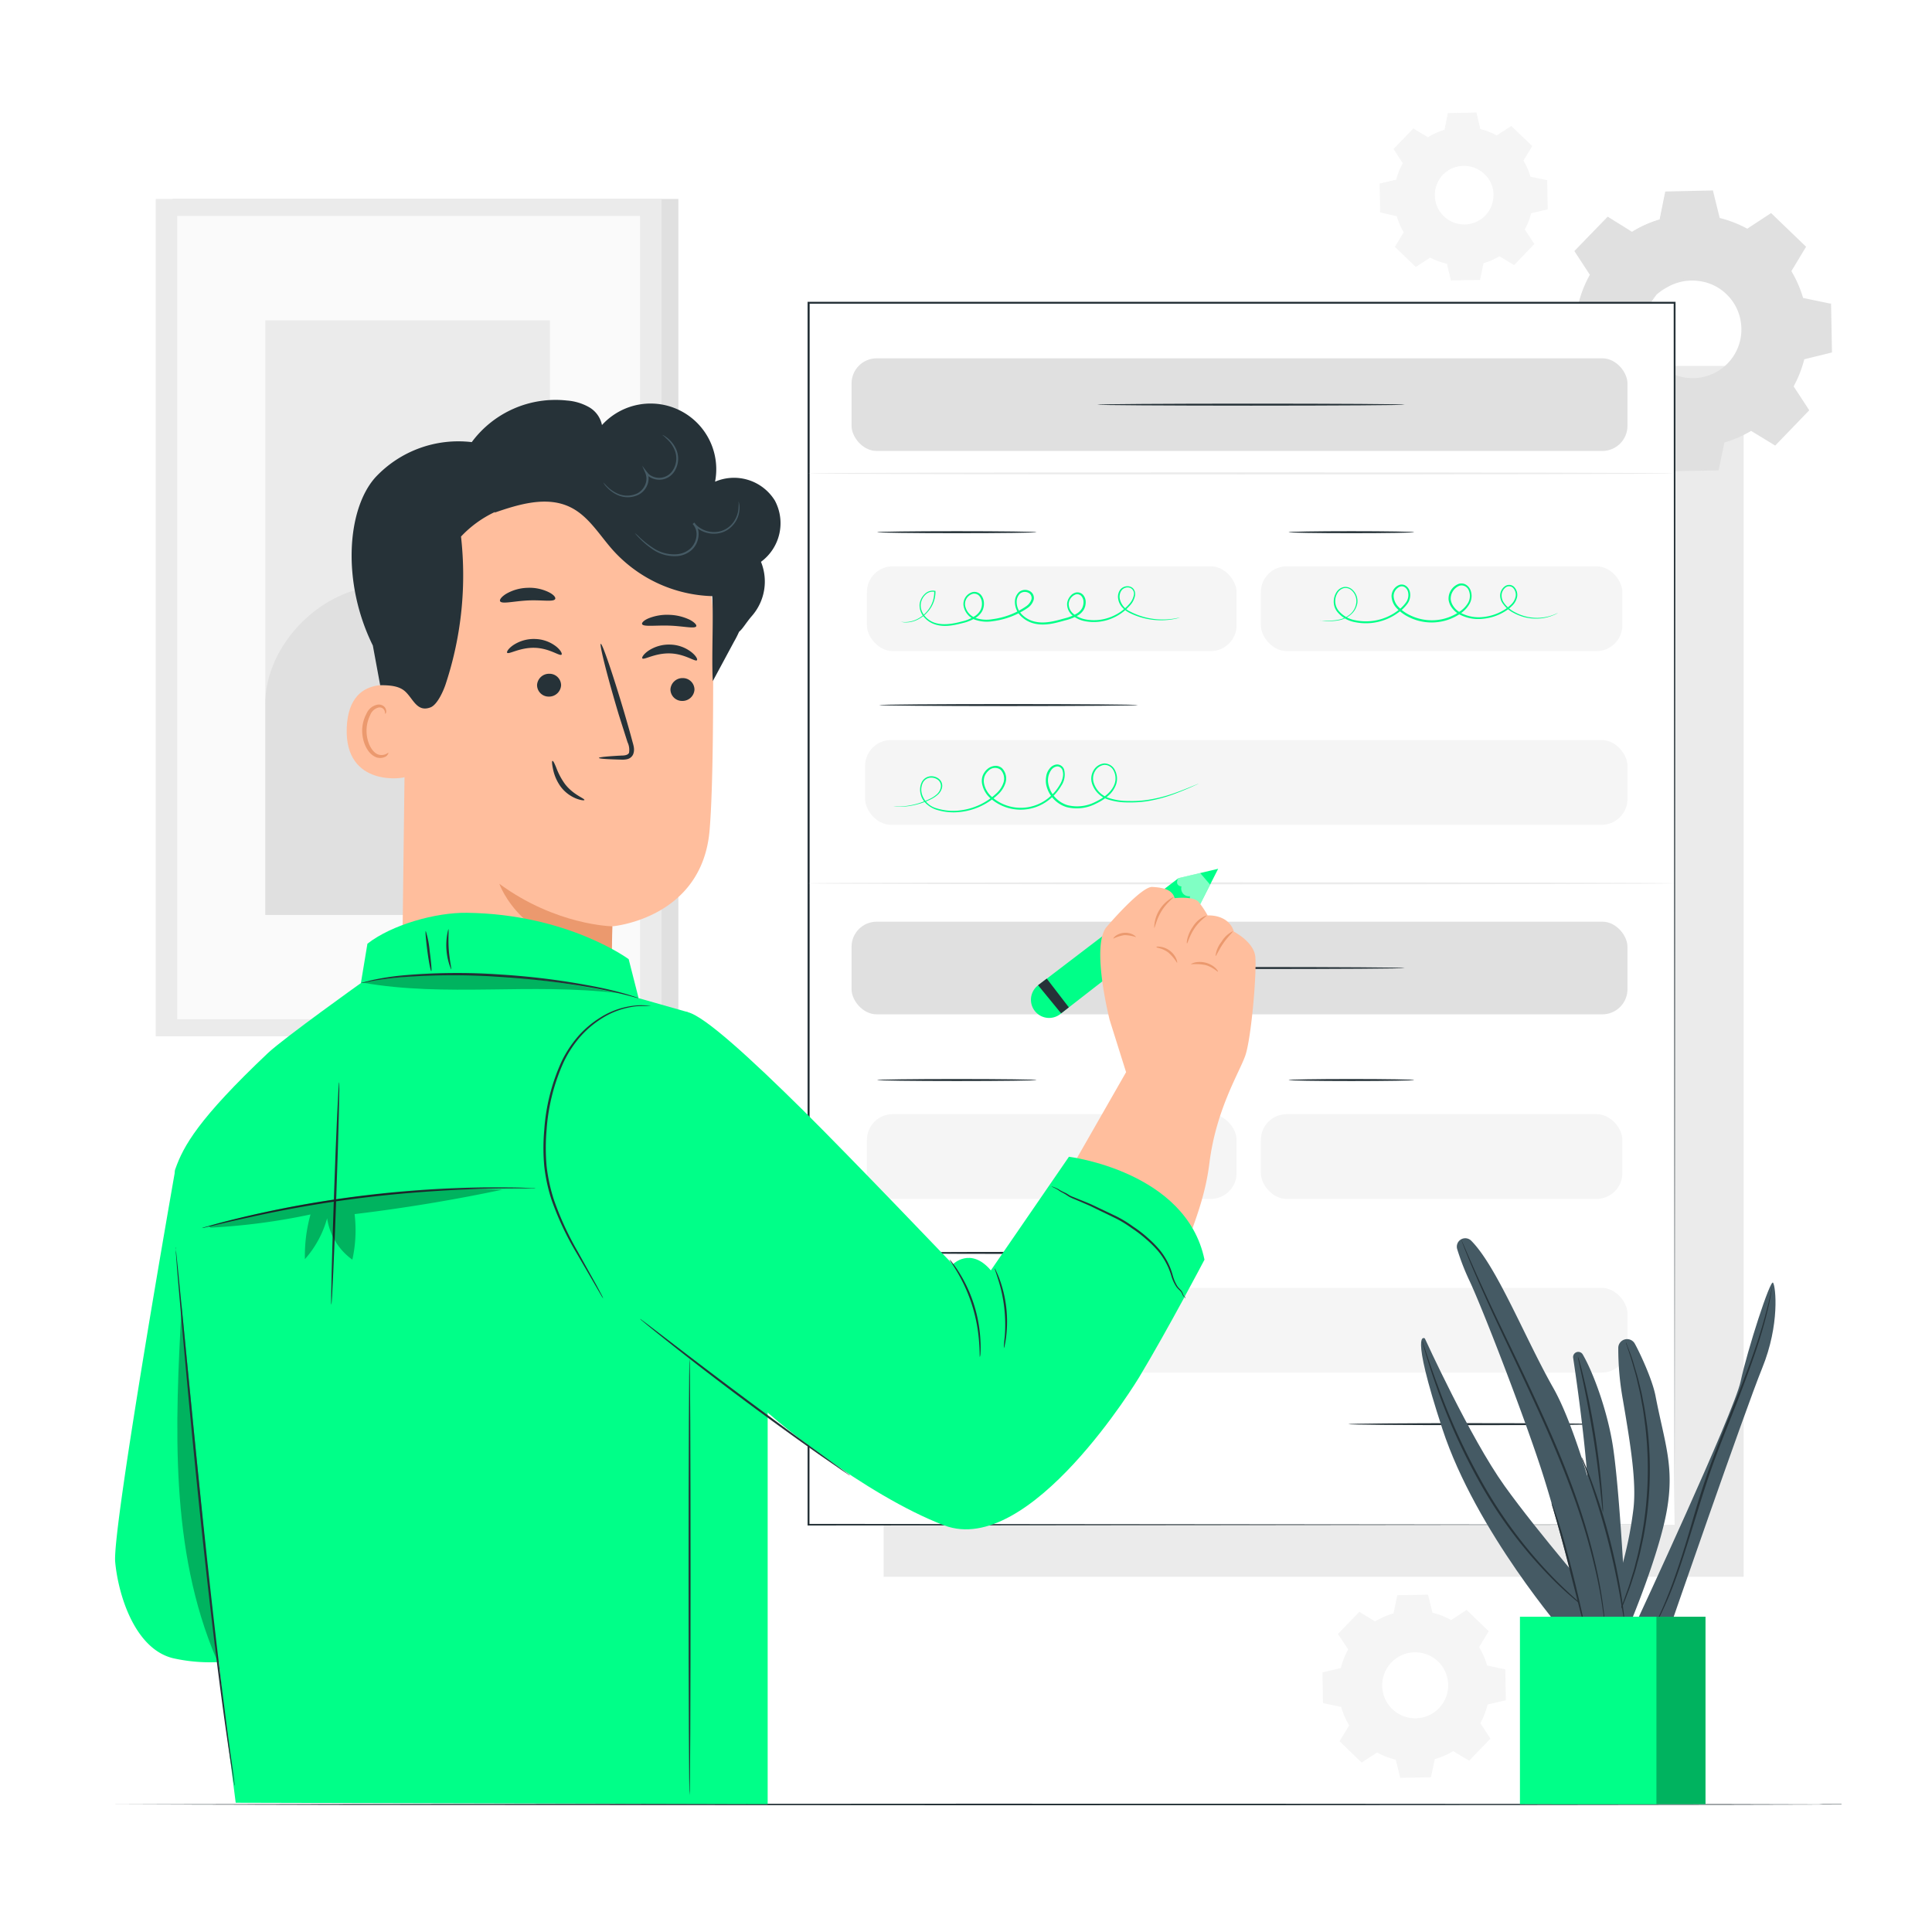 <svg class="animated" id="freepik_stories-fill-out" xmlns="http://www.w3.org/2000/svg" viewBox="0 0 500 500" version="1.1" xmlns:xlink="http://www.w3.org/1999/xlink" xmlns:svgjs="http://svgjs.com/svgjs"><style>svg#freepik_stories-fill-out:not(.animated) .animable {opacity: 0;}svg#freepik_stories-fill-out.animated #freepik--background-complete--inject-96 {animation: 1s 1 forwards cubic-bezier(.36,-0.01,.5,1.38) fadeIn;animation-delay: 0s;}svg#freepik_stories-fill-out.animated #freepik--Table--inject-96 {animation: 1s 1 forwards cubic-bezier(.36,-0.01,.5,1.38) slideLeft;animation-delay: 0s;}svg#freepik_stories-fill-out.animated #freepik--Form--inject-96 {animation: 1s 1 forwards cubic-bezier(.36,-0.01,.5,1.38) fadeIn;animation-delay: 0s;}svg#freepik_stories-fill-out.animated #freepik--Plant--inject-96 {animation: 1s 1 forwards cubic-bezier(.36,-0.01,.5,1.38) zoomIn;animation-delay: 0s;}svg#freepik_stories-fill-out.animated #freepik--Character--inject-96 {animation: 3.4s 1 forwards cubic-bezier(.36,-0.01,.5,1.38) zoomOut,6s Infinite  linear shake;animation-delay: 0s,3.4s;}            @keyframes fadeIn {                0% {                    opacity: 0;                }                100% {                    opacity: 1;                }            }                    @keyframes slideLeft {                0% {                    opacity: 0;                    transform: translateX(-30px);                }                100% {                    opacity: 1;                    transform: translateX(0);                }            }                    @keyframes zoomIn {                0% {                    opacity: 0;                    transform: scale(0.5);                }                100% {                    opacity: 1;                    transform: scale(1);                }            }                    @keyframes zoomOut {                0% {                    opacity: 0;                    transform: scale(1.5);                }                100% {                    opacity: 1;                    transform: scale(1);                }            }                    @keyframes shake {                10%, 90% {                    transform: translate3d(-1px, 0, 0);                  }                  20%, 80% {                    transform: translate3d(2px, 0, 0);                  }                  30%, 50%, 70% {                    transform: translate3d(-4px, 0, 0);                  }                  40%, 60% {                    transform: translate3d(4px, 0, 0);                  }            }        </style><g id="freepik--background-complete--inject-96" class="animable" style="transform-origin: 257.205px 244.61px;"><rect x="228.68" y="94.7" width="222.58" height="313.37" style="fill: rgb(235, 235, 235); transform-origin: 339.97px 251.385px;" id="elvbwbutbkyik" class="animable"></rect><path d="M422.36,60a29.63,29.63,0,0,1,7.23-3.14l1.49-7.16,12.1-.22,1.74,7.11a29.58,29.58,0,0,1,7.35,2.89l6.11-4,8.71,8.4-3.79,6.25a29.69,29.69,0,0,1,3.14,7.24l7.16,1.49.21,12.1-7.1,1.74a29.75,29.75,0,0,1-2.89,7.34l4,6.12-8.41,8.7-6.25-3.79a29.66,29.66,0,0,1-7.23,3.15l-1.49,7.16-12.1.21-1.74-7.1a29.75,29.75,0,0,1-7.34-2.89l-6.12,4-8.7-8.41,3.79-6.25a29.18,29.18,0,0,1-3.15-7.24l-7.16-1.49-.21-12.1,7.1-1.74a30.06,30.06,0,0,1,2.89-7.34l-4-6.11,8.41-8.71L422.36,60Zm6.45,16.12a13,13,0,1,0,18.35-.32A13,13,0,0,0,428.81,76.14Z" style="fill: rgb(224, 224, 224); transform-origin: 437.76px 85.535px;" id="el17vujpfqmcx" class="animable"></path><path d="M428.81,76.14A9.73,9.73,0,0,1,431.23,74a12.86,12.86,0,0,1,8.46-2,13.06,13.06,0,0,1,5.76,2,13.35,13.35,0,0,1,4.66,5.25A13.27,13.27,0,0,1,451.36,87a13.24,13.24,0,0,1-11,11.35,12.5,12.5,0,0,1-4,.06,12.29,12.29,0,0,1-3.68-1,13.22,13.22,0,0,1-5.4-4.47,13.1,13.1,0,0,1-.55-14.21,9.89,9.89,0,0,1,2-2.49c.07.06-.78.85-1.78,2.63a12.93,12.93,0,0,0-1.44,8.31,12.69,12.69,0,0,0,2.23,5.41,12.83,12.83,0,0,0,5.18,4.2,12.76,12.76,0,0,0,7.28.89,12.6,12.6,0,0,0,10.36-10.73,12.85,12.85,0,0,0-1.15-7.24,12.7,12.7,0,0,0-4.38-5,12.5,12.5,0,0,0-5.48-2,12.91,12.91,0,0,0-8.25,1.73C429.63,75.33,428.87,76.21,428.81,76.14Z" style="fill: rgb(224, 224, 224); transform-origin: 438.195px 85.231px;" id="eliw754lw03s" class="animable"></path><path d="M422.36,60a2.44,2.44,0,0,1-.4-.21l-1.2-.69L416,56.33l.15,0-8.35,8.76,0-.24,4,6.1L412,71l-.06.12a29.29,29.29,0,0,0-2.84,7.29l0,.14-.14,0-7.1,1.76.2-.26q.12,5.72.24,12.1L402,92l7.16,1.47.19,0,.05.18a29.06,29.06,0,0,0,3.12,7.15l.1.17-.1.17-3.78,6.25-.05-.41,8.71,8.4-.43,0,6.11-4,.18-.12.19.11a29.78,29.78,0,0,0,7.25,2.85l.21,0,.06.21c.54,2.22,1.14,4.65,1.74,7.1l-.36-.27,12.1-.22-.36.29,1.49-7.16.05-.22.22-.06a29.28,29.28,0,0,0,7.13-3.1h0l.2-.11.19.11,6.25,3.8-.46,0,8.4-8.7,0,.46-4-6.12-.13-.18.11-.2a29.28,29.28,0,0,0,2.86-7.24l.05-.22.21,0,7.11-1.73-.27.35q-.1-6.2-.2-12.1l.27.33-7.16-1.5-.2,0-.05-.2a29.6,29.6,0,0,0-3.1-7.16l-.1-.17L463,70l3.8-6.25.05.39-8.69-8.43.36,0-6.13,4-.13.09-.14-.08a29.33,29.33,0,0,0-7.27-2.88l-.15,0,0-.14c-.63-2.59-1.19-4.91-1.72-7.11l.22.17-12.1.15.16-.13c-.62,2.86-1.12,5.2-1.54,7.15V57l-.07,0a31.36,31.36,0,0,0-5.54,2.13l-1.3.68a3,3,0,0,1-.43.22,4.69,4.69,0,0,1,.4-.27c.28-.17.7-.43,1.28-.74a29.31,29.31,0,0,1,5.52-2.25l-.08.09c.39-2,.86-4.3,1.44-7.17l0-.13h.13l12.1-.27h.17l0,.17c.54,2.2,1.12,4.52,1.76,7.1l-.18-.18a29.93,29.93,0,0,1,7.42,2.89h-.28l6.1-4,.19-.12.17.15,8.72,8.39.18.17-.13.21c-1.23,2-2.48,4.12-3.78,6.26V70a30.17,30.17,0,0,1,3.19,7.31l-.25-.24,7.16,1.49.27,0v.28q.12,5.89.23,12.09v.29l-.27.06-7.1,1.75.26-.26a30.22,30.22,0,0,1-2.92,7.43v-.38l4,6.12.16.24-.21.21-8.4,8.71-.2.21-.26-.15L453,111.4h.38a29.83,29.83,0,0,1-7.32,3.18l.26-.28-1.49,7.16-.06.29h-.3l-12.1.2h-.29l-.07-.28c-.6-2.46-1.19-4.88-1.73-7.11l.26.27a30.7,30.7,0,0,1-7.43-2.93l.37,0-6.12,4-.23.15-.2-.19c-3-2.93-6-5.78-8.7-8.42l-.19-.19.14-.22,3.8-6.25v.34a30.25,30.25,0,0,1-3.16-7.32L409,94l-7.16-1.5-.23,0v-.23q-.11-6.37-.19-12.1v-.21l.2-.05,7.11-1.72-.17.17A29.77,29.77,0,0,1,411.52,71v.22l-4-6.13-.08-.13.11-.1L416,56.15l.07-.07.08.05,4.6,2.87,1.19.75A4.69,4.69,0,0,1,422.36,60Z" style="fill: rgb(224, 224, 224); transform-origin: 437.765px 85.62px;" id="elktpri2642ps" class="animable"></path><path d="M369.56,35.53a18.11,18.11,0,0,1,4.34-1.88l.89-4.28,7.24-.13,1,4.25a17.59,17.59,0,0,1,4.4,1.73l3.66-2.4,5.21,5-2.27,3.74A17.44,17.44,0,0,1,396,45.92l4.29.9.13,7.24-4.26,1a17.59,17.59,0,0,1-1.73,4.4l2.4,3.66-5,5.21L388,66.1A17.82,17.82,0,0,1,383.68,68l-.89,4.29-7.25.12-1-4.25a17.52,17.52,0,0,1-4.39-1.73l-3.66,2.4-5.21-5L363.5,60a18.21,18.21,0,0,1-1.88-4.33l-4.28-.89-.13-7.25,4.25-1a17.76,17.76,0,0,1,1.73-4.39l-2.4-3.66,5-5.22,3.74,2.27Zm3.87,9.65a7.77,7.77,0,1,0,11-.19A7.76,7.76,0,0,0,373.43,45.18Z" style="fill: rgb(245, 245, 245); transform-origin: 378.815px 50.825px;" id="elh3x1dzsmdta" class="animable"></path><path d="M373.43,45.18a5.81,5.81,0,0,1,1.44-1.27,7.74,7.74,0,0,1,5.07-1.2,7.88,7.88,0,0,1,6.23,4.37,7.16,7.16,0,0,1,.71,2.18,7.36,7.36,0,0,1,0,2.39,7.92,7.92,0,0,1-6.55,6.8,7.74,7.74,0,0,1-2.4,0,7.95,7.95,0,0,1-5.44-3.31,7.79,7.79,0,0,1-1.34-3.4,7.71,7.71,0,0,1,1-5.11,6,6,0,0,1,1.22-1.49s-.47.51-1.07,1.58a7.63,7.63,0,0,0,3.57,10.72,7,7,0,0,0,2.1.58,6.62,6.62,0,0,0,2.26-.05,7.5,7.5,0,0,0,6.2-6.42,6.85,6.85,0,0,0,0-2.26,7.47,7.47,0,0,0-.65-2.07,7.68,7.68,0,0,0-2.63-3A7.51,7.51,0,0,0,379.91,43a7.79,7.79,0,0,0-5,1C373.92,44.7,373.46,45.22,373.43,45.18Z" style="fill: rgb(245, 245, 245); transform-origin: 379.02px 50.603px;" id="eli4md1g9e1f" class="animable"></path><path d="M369.56,35.53l-.24-.12-.71-.42-2.82-1.66.08,0-5,5.24,0-.14,2.41,3.65,0,.07,0,.07a18.16,18.16,0,0,0-1.7,4.37l0,.08-.08,0-4.25,1.06.12-.16c0,2.28.09,4.7.14,7.24l-.14-.17,4.29.89.11,0,0,.11a17.7,17.7,0,0,0,1.87,4.28l.06.1-.06.1-2.26,3.74,0-.24,5.22,5-.26,0,3.66-2.4.11-.07.11.06a17.6,17.6,0,0,0,4.34,1.7l.13,0,0,.13c.33,1.33.69,2.78,1.05,4.25l-.22-.16,7.24-.13-.21.17c.28-1.35.59-2.81.89-4.28l0-.14.13,0a17.92,17.92,0,0,0,4.27-1.86h0l.12-.07.12.07,3.74,2.27-.28,0c1.7-1.76,3.38-3.49,5-5.21l0,.28-2.4-3.66-.07-.12.06-.11a17.51,17.51,0,0,0,1.71-4.34l0-.13.12,0,4.25-1-.16.21q-.06-3.7-.12-7.24l.17.2-4.29-.9-.12,0,0-.12a17.71,17.71,0,0,0-1.85-4.29l-.07-.1.07-.1,2.27-3.73,0,.22c-1.83-1.77-3.56-3.44-5.2-5l.21,0-3.67,2.39-.08.06-.08,0A17.61,17.61,0,0,0,383,33.63l-.09,0,0-.08c-.37-1.55-.71-2.94-1-4.26l.13.1-7.24.09.1-.07c-.37,1.71-.67,3.11-.92,4.28v0h0A19,19,0,0,0,370.6,35l-.78.41a.93.93,0,0,1-.26.13l.25-.16c.16-.1.41-.26.76-.44a17.44,17.44,0,0,1,3.31-1.35l-.05.06c.23-1.17.51-2.58.86-4.3l0-.07h.08l7.24-.16h.1l0,.11c.33,1.31.67,2.7,1,4.25l-.1-.11a17.72,17.72,0,0,1,4.43,1.73h-.16L391,32.68l.12-.08.1.1,5.22,5,.1.1-.07.13-2.27,3.74v-.2a17.73,17.73,0,0,1,1.91,4.38l-.15-.14,4.29.89.16,0v.16c.05,2.36.09,4.77.14,7.25v.16l-.16.05-4.26,1,.16-.16a17.81,17.81,0,0,1-1.74,4.45v-.22L397,63l.09.14-.12.13-5,5.21-.12.13-.15-.09-3.75-2.27h.23a17.85,17.85,0,0,1-4.38,1.9l.16-.16c-.31,1.47-.61,2.93-.9,4.28l0,.18h-.18l-7.24.12h-.18l0-.17c-.36-1.47-.71-2.92-1-4.26l.16.16A18.35,18.35,0,0,1,370,66.6h.22L366.56,69l-.14.09L366.3,69c-1.8-1.75-3.57-3.45-5.2-5l-.12-.11.09-.13,2.27-3.74v.2a18,18,0,0,1-1.89-4.38l.14.13L357.3,55l-.14,0v-.14c0-2.54-.07-5-.11-7.24v-.13l.12,0,4.26-1-.11.11a17.74,17.74,0,0,1,1.76-4.43v.14l-2.38-3.67-.05-.08.06-.06c2.06-2.11,3.76-3.86,5.06-5.18l0,0,.05,0,2.76,1.72.7.45Z" style="fill: rgb(245, 245, 245); transform-origin: 378.8px 50.845px;" id="el4thh5r0loz6" class="animable"></path><rect x="44.65" y="51.49" width="130.91" height="216.7" style="fill: rgb(224, 224, 224); transform-origin: 110.105px 159.84px;" id="elpddaprlzpa8" class="animable"></rect><rect x="40.3" y="51.49" width="130.91" height="216.7" style="fill: rgb(235, 235, 235); transform-origin: 105.755px 159.84px;" id="elqwde4ngnbii" class="animable"></rect><rect x="45.87" y="55.88" width="119.77" height="207.91" style="fill: rgb(250, 250, 250); transform-origin: 105.755px 159.835px;" id="el2d0v3qiuwhh" class="animable"></rect><rect x="68.67" y="82.9" width="73.65" height="153.88" style="fill: rgb(235, 235, 235); transform-origin: 105.495px 159.84px;" id="el4qmhbfsqh2" class="animable"></rect><path d="M68.67,182.32c-.17-14.37,12.76-28.4,27-30.41,6.79-1,14,.39,20.34-2.21,11.32-4.64,14.92-19.68,26.32-24.14l.52,111.22H68.67Z" style="fill: rgb(224, 224, 224); transform-origin: 105.759px 181.17px;" id="el5dxk3e6ubvx" class="animable"></path><path d="M355.87,419.62a19.31,19.31,0,0,1,4.76-2.07l1-4.71,7.95-.14,1.15,4.67a19.73,19.73,0,0,1,4.83,1.9l4-2.63,5.72,5.52-2.49,4.11a19.64,19.64,0,0,1,2.07,4.76l4.71,1,.14,8L385,441.12a19.89,19.89,0,0,1-1.9,4.83l2.63,4-5.52,5.72-4.12-2.49a19.31,19.31,0,0,1-4.76,2.07l-1,4.71-7.95.14-1.15-4.68a19.7,19.7,0,0,1-4.83-1.89l-4,2.63-5.72-5.53,2.49-4.11a19.31,19.31,0,0,1-2.07-4.76l-4.71-1-.14-7.95L347,431.7a19.73,19.73,0,0,1,1.9-4.83l-2.63-4,5.52-5.73,4.12,2.5Zm4.24,10.6a8.54,8.54,0,1,0,12.07-.21A8.53,8.53,0,0,0,360.11,430.22Z" style="fill: rgb(245, 245, 245); transform-origin: 365.98px 436.4px;" id="eluibcm2b2mmg" class="animable"></path></g><g id="freepik--Table--inject-96" class="animable" style="transform-origin: 250px 466.995px;"><path d="M470.8,466.91s.47,0,1.43,0l4.35,0V467c-22.5.11-114.13.2-223.68.2l-162.28-.08L41.45,467,28.08,467l-3.48,0-1.18,0,1.18,0,3.48,0,13.37-.05,49.17-.08,162.28-.08c109.55,0,201.18.09,223.68.2V467l-4.35,0C471.27,466.93,470.8,466.91,470.8,466.91Z" style="fill: rgb(38, 50, 56); transform-origin: 250px 466.995px;" id="el1z6c107yh9a" class="animable"></path></g><g id="freepik--Form--inject-96" class="animable" style="transform-origin: 321.315px 236.45px;"><rect x="209.26" y="78.37" width="224.13" height="316.25" style="fill: rgb(255, 255, 255); transform-origin: 321.325px 236.495px;" id="elc17yydbs5tw" class="animable"></rect><path d="M433.39,394.62c0-2.11-.1-129.43-.24-316.25l.24.23-224.11,0h0l.26-.26c0,118.51,0,228.1-.05,316.25l-.21-.21,224.13.21-224.13.21H209v-.21c0-88.15,0-197.74,0-316.25V78.1h.28l224.11,0h.24v.24C433.49,265.19,433.39,392.51,433.39,394.62Z" style="fill: rgb(38, 50, 56); transform-origin: 321.315px 236.45px;" id="elbcs1xl4gu5" class="animable"></path><rect x="224.35" y="288.34" width="95.68" height="21.94" rx="6.69" style="fill: rgb(245, 245, 245); transform-origin: 272.19px 299.31px;" id="elv1rz98yq7ed" class="animable"></rect><rect x="326.31" y="288.34" width="93.56" height="21.94" rx="6.69" style="fill: rgb(245, 245, 245); transform-origin: 373.09px 299.31px;" id="elm9iuf9941e" class="animable"></rect><rect x="223.9" y="333.3" width="197.29" height="21.94" rx="6.69" style="fill: rgb(245, 245, 245); transform-origin: 322.545px 344.27px;" id="elnhp1k1hi0z" class="animable"></rect><path d="M268.28,279.51c0,.14-9.24.26-20.65.26s-20.65-.12-20.65-.26,9.24-.26,20.65-.26S268.28,279.37,268.28,279.51Z" style="fill: rgb(38, 50, 56); transform-origin: 247.63px 279.51px;" id="el8k8lrl06tqd" class="animable"></path><path d="M366,279.51c0,.14-7.28.26-16.26.26s-16.27-.12-16.27-.26,7.28-.26,16.27-.26S366,279.37,366,279.51Z" style="fill: rgb(38, 50, 56); transform-origin: 349.735px 279.51px;" id="eln571r7703zp" class="animable"></path><path d="M294.5,324.25c0,.14-15,.26-33.5.26s-33.5-.12-33.5-.26,15-.26,33.5-.26S294.5,324.11,294.5,324.25Z" style="fill: rgb(38, 50, 56); transform-origin: 261px 324.25px;" id="elow1wtg15e2" class="animable"></path><rect x="220.38" y="238.53" width="200.81" height="23.98" rx="6.51" style="fill: rgb(224, 224, 224); transform-origin: 320.785px 250.52px;" id="elmc6k05elyh" class="animable"></rect><path d="M363.56,250.52c0,.15-17.82.26-39.79.26s-39.8-.11-39.8-.26,17.82-.26,39.8-.26S363.56,250.38,363.56,250.52Z" style="fill: rgb(38, 50, 56); transform-origin: 323.765px 250.52px;" id="elb9mkexqfd76" class="animable"></path><rect x="220.38" y="92.73" width="200.81" height="23.98" rx="6.51" style="fill: rgb(224, 224, 224); transform-origin: 320.785px 104.72px;" id="elq7ldrowc2w" class="animable"></rect><path d="M363.56,104.72c0,.14-17.82.26-39.79.26s-39.8-.12-39.8-.26,17.82-.26,39.8-.26S363.56,104.57,363.56,104.72Z" style="fill: rgb(38, 50, 56); transform-origin: 323.765px 104.72px;" id="elo0cchgvl3yf" class="animable"></path><path d="M433.39,122.51c0,.15-50.22.27-112.16.27s-112.18-.12-112.18-.27,50.22-.26,112.18-.26S433.39,122.37,433.39,122.51Z" style="fill: rgb(235, 235, 235); transform-origin: 321.22px 122.515px;" id="eldutj894hrbv" class="animable"></path><path d="M433.39,228.6c0,.15-50.22.26-112.16.26s-112.18-.11-112.18-.26,50.22-.26,112.18-.26S433.39,228.46,433.39,228.6Z" style="fill: rgb(235, 235, 235); transform-origin: 321.22px 228.6px;" id="eldiyoqmmwps6" class="animable"></path><rect x="224.35" y="146.56" width="95.68" height="21.94" rx="6.69" style="fill: rgb(245, 245, 245); transform-origin: 272.19px 157.53px;" id="el1h5p3xqm7ll" class="animable"></rect><rect x="326.31" y="146.56" width="93.56" height="21.94" rx="6.69" style="fill: rgb(245, 245, 245); transform-origin: 373.09px 157.53px;" id="elhvf54fjwbn8" class="animable"></rect><rect x="223.9" y="191.52" width="197.29" height="21.94" rx="6.69" style="fill: rgb(245, 245, 245); transform-origin: 322.545px 202.49px;" id="elksdt430serm" class="animable"></rect><path d="M268.28,137.73c0,.14-9.24.26-20.65.26s-20.65-.12-20.65-.26,9.24-.26,20.65-.26S268.28,137.59,268.28,137.73Z" style="fill: rgb(38, 50, 56); transform-origin: 247.63px 137.73px;" id="elxa1ptjl64l" class="animable"></path><path d="M366,137.73c0,.14-7.28.26-16.26.26s-16.27-.12-16.27-.26,7.28-.26,16.27-.26S366,137.59,366,137.73Z" style="fill: rgb(38, 50, 56); transform-origin: 349.735px 137.73px;" id="elz13ooznlnbi" class="animable"></path><path d="M294.5,182.47c0,.14-15,.26-33.5.26s-33.5-.12-33.5-.26,15-.26,33.5-.26S294.5,182.33,294.5,182.47Z" style="fill: rgb(38, 50, 56); transform-origin: 261px 182.47px;" id="eltdxskmty3m" class="animable"></path><path d="M414.27,368.57c0,.15-14.63.26-32.68.26s-32.67-.11-32.67-.26,14.62-.26,32.67-.26S414.27,368.43,414.27,368.57Z" style="fill: rgb(38, 50, 56); transform-origin: 381.595px 368.57px;" id="el4ji101n79m6" class="animable"></path><path d="M305.34,159.83a11.27,11.27,0,0,1-1.55.39,18.33,18.33,0,0,1-11.55-1.65,6.46,6.46,0,0,1-1.77-1.35,4.16,4.16,0,0,1-1.07-2.13,3.14,3.14,0,0,1,.51-2.48,2.4,2.4,0,0,1,2.53-.8,1.8,1.8,0,0,1,1.11.93,2.31,2.31,0,0,1,.19,1.46,5.26,5.26,0,0,1-1.38,2.57,12.67,12.67,0,0,1-5,3.43,12.11,12.11,0,0,1-6.48.58,7.15,7.15,0,0,1-3.17-1.39,3.77,3.77,0,0,1-1.54-3.2,3.48,3.48,0,0,1,.69-1.75,2.78,2.78,0,0,1,1.58-1.1,2,2,0,0,1,1.87.62,2.81,2.81,0,0,1,.67,1.85,3.87,3.87,0,0,1-.46,1.9,4.33,4.33,0,0,1-1.36,1.43,12.15,12.15,0,0,1-3.58,1.43c-2.43.69-5.08,1.44-7.78.83a7.29,7.29,0,0,1-3.58-1.94,5.15,5.15,0,0,1-1.56-3.83,3.43,3.43,0,0,1,1.09-2.43,2.49,2.49,0,0,1,2.64-.28,2,2,0,0,1,1.11,2.35,3.9,3.9,0,0,1-1.56,2.07,20.42,20.42,0,0,1-9,3.42,9.23,9.23,0,0,1-4.69-.41,4.73,4.73,0,0,1-2.88-3.54,3.21,3.21,0,0,1,2.38-3.59,2.24,2.24,0,0,1,2.14.76,3.46,3.46,0,0,1,.75,2.08,4.18,4.18,0,0,1-.46,2.11,4.92,4.92,0,0,1-1.42,1.55,11,11,0,0,1-3.67,1.54c-2.45.65-5,1.11-7.32.26a6.26,6.26,0,0,1-2.78-2,4.58,4.58,0,0,1-1-3.09,4.32,4.32,0,0,1,1.34-2.71,2.93,2.93,0,0,1,2.67-.8l.1,0v.1a7.75,7.75,0,0,1-2,5.32,8.07,8.07,0,0,1-3.51,2.39,6.53,6.53,0,0,1-2.62.34c-.6-.09-.9-.17-.9-.17a6.94,6.94,0,0,0,3.47-.32,8,8,0,0,0,3.39-2.38,7.57,7.57,0,0,0,1.84-5.16l.11.13a2.68,2.68,0,0,0-2.39.75,4,4,0,0,0-1.21,2.51c-.15,2,1.46,4,3.56,4.72s4.65.35,7.08-.31a10.62,10.62,0,0,0,3.52-1.49,4.51,4.51,0,0,0,1.28-1.4,3.67,3.67,0,0,0,.4-1.88,3,3,0,0,0-.64-1.79,1.77,1.77,0,0,0-1.7-.61,2.75,2.75,0,0,0-2,3.07,4.24,4.24,0,0,0,2.59,3.14,8.73,8.73,0,0,0,4.44.37,19.84,19.84,0,0,0,8.75-3.34,3.47,3.47,0,0,0,1.37-1.77,1.49,1.49,0,0,0-.84-1.76,2,2,0,0,0-2.07.21,2.9,2.9,0,0,0-.91,2.06,4.63,4.63,0,0,0,1.41,3.43,6.78,6.78,0,0,0,3.32,1.8c2.52.58,5.11-.12,7.53-.81a11.94,11.94,0,0,0,3.43-1.36,3.8,3.8,0,0,0,1.21-1.25,3.41,3.41,0,0,0,.4-1.65,2.32,2.32,0,0,0-.54-1.53,1.48,1.48,0,0,0-1.4-.47,2.81,2.81,0,0,0-1.89,2.42A3.31,3.31,0,0,0,278,159a6.83,6.83,0,0,0,3,1.31,11.73,11.73,0,0,0,6.24-.55,12.1,12.1,0,0,0,4.87-3.29,4.91,4.91,0,0,0,1.3-2.36,1.64,1.64,0,0,0-1-2,2,2,0,0,0-2.14.67,2.82,2.82,0,0,0-.47,2.2,4.78,4.78,0,0,0,2.66,3.28,18.25,18.25,0,0,0,6.85,2,19.66,19.66,0,0,0,4.54-.16l1.17-.22A2.67,2.67,0,0,1,305.34,159.83Z" style="fill: rgb(0, 255, 136); transform-origin: 269.205px 156.85px;" id="el8ma7jd3vqa4" class="animable"></path><path d="M403.17,158.64a6.7,6.7,0,0,1-1.26.62,11.23,11.23,0,0,1-3.94.83,12.12,12.12,0,0,1-6.18-1.44,7.68,7.68,0,0,1-3-2.65,3.49,3.49,0,0,1-.54-2.17,3,3,0,0,1,1.16-2.06,1.9,1.9,0,0,1,1.22-.4,1.84,1.84,0,0,1,1.21.51,3,3,0,0,1,.81,2.47,4.37,4.37,0,0,1-1.26,2.37,10.18,10.18,0,0,1-2.18,1.67,13,13,0,0,1-5.47,1.75,10.41,10.41,0,0,1-6-1.11,5.94,5.94,0,0,1-2.32-2.24,4.51,4.51,0,0,1-.53-1.6,4.1,4.1,0,0,1,2.63-4.09,2.31,2.31,0,0,1,1.8.18,2.79,2.79,0,0,1,1.2,1.34,4.15,4.15,0,0,1-.13,3.51,7.3,7.3,0,0,1-2.38,2.62,13.19,13.19,0,0,1-13.66.82,10.38,10.38,0,0,1-2.82-2.1,4.76,4.76,0,0,1-1.4-3.21,3.17,3.17,0,0,1,1.92-2.85,1.92,1.92,0,0,1,1.8.21,2.6,2.6,0,0,1,1,1.46,3.79,3.79,0,0,1-.67,3.24,10.11,10.11,0,0,1-2.31,2.22A14.08,14.08,0,0,1,350.6,161a7.57,7.57,0,0,1-4.58-2.74,4.21,4.21,0,0,1-.85-2.43,4.58,4.58,0,0,1,.6-2.4,3,3,0,0,1,1.85-1.47,2.61,2.61,0,0,1,2.18.49,4,4,0,0,1,1.48,3.67,4.93,4.93,0,0,1-1.77,3,6.52,6.52,0,0,1-2.61,1.32,12.68,12.68,0,0,1-4,.25l-1-.09a1.41,1.41,0,0,1-.35,0,1.55,1.55,0,0,1,.35,0l1.05,0a13.52,13.52,0,0,0,4-.34,6.46,6.46,0,0,0,2.5-1.32A4.67,4.67,0,0,0,351,156a3.73,3.73,0,0,0-1.38-3.36,2.32,2.32,0,0,0-1.91-.41,2.71,2.71,0,0,0-1.61,1.32,4,4,0,0,0,.25,4.4,7.24,7.24,0,0,0,4.35,2.56,13.64,13.64,0,0,0,10.92-2.38A9.75,9.75,0,0,0,363.8,156a3.28,3.28,0,0,0,.59-2.82,2.08,2.08,0,0,0-.79-1.18,1.42,1.42,0,0,0-1.34-.16,2.67,2.67,0,0,0-1.59,2.39,4.29,4.29,0,0,0,1.27,2.85,10.09,10.09,0,0,0,2.69,2,12.91,12.91,0,0,0,6.67,1.43,12.53,12.53,0,0,0,6.44-2.23A6.75,6.75,0,0,0,380,155.9a3.67,3.67,0,0,0,.13-3.07,2,2,0,0,0-2.4-1.25,3.61,3.61,0,0,0-2.28,3.56,3.92,3.92,0,0,0,.47,1.41,5.41,5.41,0,0,0,2.13,2.06,9.94,9.94,0,0,0,5.69,1.08A12.61,12.61,0,0,0,389,158a9.79,9.79,0,0,0,2.1-1.58,4,4,0,0,0,1.16-2.14,2.6,2.6,0,0,0-.68-2.14,1.48,1.48,0,0,0-1.95-.09,2.69,2.69,0,0,0-1,1.8,3.31,3.31,0,0,0,.48,2,7.51,7.51,0,0,0,2.87,2.55,11.91,11.91,0,0,0,6,1.5,12.12,12.12,0,0,0,3.9-.72C402.74,158.86,403.15,158.61,403.17,158.64Z" style="fill: rgb(0, 255, 136); transform-origin: 372.36px 156.148px;" id="elm7s0jcie7vi" class="animable"></path><path d="M310.2,202.81a2,2,0,0,1-.38.19l-1.15.52c-1,.45-2.51,1.11-4.48,1.85a36.6,36.6,0,0,1-7.42,2,28.34,28.34,0,0,1-4.8.29,16.16,16.16,0,0,1-5.34-.8,6.37,6.37,0,0,1-4.06-4.23,4.17,4.17,0,0,1,.4-3.19,3.6,3.6,0,0,1,2.76-1.86,3.07,3.07,0,0,1,2.87,1.85,4.72,4.72,0,0,1,.25,3.56,7,7,0,0,1-2.09,3,13.7,13.7,0,0,1-3.14,2,10.77,10.77,0,0,1-7.59.89,7.71,7.71,0,0,1-5.28-5.82,6.23,6.23,0,0,1,0-2.11,4,4,0,0,1,.86-2,2.67,2.67,0,0,1,1.92-1.11,1.92,1.92,0,0,1,1.85,1.29,5.15,5.15,0,0,1-.74,4.25,12.88,12.88,0,0,1-2.8,3.32,11.84,11.84,0,0,1-15.67-.24,6.67,6.67,0,0,1-2-3.58,4.09,4.09,0,0,1,.13-2.08,4.26,4.26,0,0,1,1.17-1.71,3.42,3.42,0,0,1,1.87-.87,2.46,2.46,0,0,1,2,.61,3.81,3.81,0,0,1,.89,3.75,7,7,0,0,1-2.07,3.14,16.68,16.68,0,0,1-2.91,2.17,16.85,16.85,0,0,1-6.53,2.22,14.79,14.79,0,0,1-6.42-.57,7.1,7.1,0,0,1-2.64-1.59,4.93,4.93,0,0,1-1.43-2.58,4.5,4.5,0,0,1,.26-2.81,2.76,2.76,0,0,1,2.1-1.63,3.11,3.11,0,0,1,2.44.67,2.28,2.28,0,0,1,.77,2.22,3.47,3.47,0,0,1-1.15,1.89,7.62,7.62,0,0,1-1.69,1.12,18.74,18.74,0,0,1-3.29,1.26,18.41,18.41,0,0,1-4.8.71,11,11,0,0,1-1.69-.07h.43c.29,0,.71,0,1.26,0a19.73,19.73,0,0,0,4.74-.8,20,20,0,0,0,3.24-1.29,7.25,7.25,0,0,0,1.62-1.1,3.23,3.23,0,0,0,1-1.74,2,2,0,0,0-.69-1.94,2.86,2.86,0,0,0-2.19-.58,2.42,2.42,0,0,0-1.83,1.46,4.12,4.12,0,0,0-.22,2.58,5.45,5.45,0,0,0,3.84,3.87,14.21,14.21,0,0,0,6.23.52,16.4,16.4,0,0,0,9.17-4.3,6.49,6.49,0,0,0,1.94-2.93,3.33,3.33,0,0,0-.76-3.26,2.37,2.37,0,0,0-3.18.28,3.77,3.77,0,0,0-1,1.49,3.64,3.64,0,0,0-.11,1.83,6.22,6.22,0,0,0,1.89,3.3,11.34,11.34,0,0,0,15,.21,12.06,12.06,0,0,0,2.69-3.19,5.74,5.74,0,0,0,.77-1.87,3.5,3.5,0,0,0-.06-1.93,1.44,1.44,0,0,0-1.35-1,2.21,2.21,0,0,0-1.54.92,4.63,4.63,0,0,0-.75,3.68,7.22,7.22,0,0,0,4.92,5.43,10.3,10.3,0,0,0,7.24-.84c2.18-1.05,4.27-2.57,5-4.74a4.27,4.27,0,0,0-.22-3.22,2.62,2.62,0,0,0-2.44-1.62,3.19,3.19,0,0,0-2.43,1.64,3.73,3.73,0,0,0-.37,2.88,6,6,0,0,0,3.8,4,15.75,15.75,0,0,0,5.22.82,27.94,27.94,0,0,0,4.75-.25,37.14,37.14,0,0,0,7.39-1.87c2-.71,3.48-1.34,4.51-1.75l1.17-.48Z" style="fill: rgb(0, 255, 136); transform-origin: 270.69px 203.908px;" id="el4h9d9nlw6ag" class="animable"></path></g><g id="freepik--Plant--inject-96" class="animable" style="transform-origin: 413.631px 393.684px;"><path d="M405,422.83s-23-26.48-31.7-53-4.55-23.44-4.55-23.44,11.72,25.72,20.62,38.15,24.75,30.66,24.75,30.66Z" style="fill: rgb(69, 90, 100); transform-origin: 390.94px 384.555px;" id="elyq0mh6b3s1" class="animable"></path><path d="M409.62,350.54a1.34,1.34,0,0,0-2.49.85c1.4,9.31,4.43,31.14,4.32,45.3-.16,18.39,0,25.5,0,25.5H421s-1.7-38-3.87-49.62C415.65,364.45,412.43,355.42,409.62,350.54Z" style="fill: rgb(69, 90, 100); transform-origin: 414.059px 386.028px;" id="el2p6put29jeo" class="animable"></path><path d="M414.85,419.1a101.62,101.62,0,0,0,7.88-28.59c.79-6.78-.62-15.93-2.71-28.14a74.43,74.43,0,0,1-1.21-13.53,2.28,2.28,0,0,1,4.29-1.07c1.15,2.06,4.5,9.1,5.35,13.52,2.32,12.06,4.94,18.09,2.94,29.52S422,419.87,422,419.87Z" style="fill: rgb(69, 90, 100); transform-origin: 423.475px 383.218px;" id="elollfcwgwmq" class="animable"></path><path d="M423.47,419.87s25.27-54.29,27-62.35,7.7-26.61,8.4-25.56,1.76,10.85-2.8,22.06-24,67.51-24,67.51h-8.63" style="fill: rgb(69, 90, 100); transform-origin: 441.47px 376.724px;" id="elabpzy4nipi4" class="animable"></path><path d="M412.08,417.44a4.87,4.87,0,0,1-.71-.48c-.45-.34-1.13-.82-2-1.5a90.27,90.27,0,0,1-6.79-6,114.41,114.41,0,0,1-18.33-23.53,154.54,154.54,0,0,1-12.51-27.1c-1.27-3.61-2.19-6.56-2.8-8.61-.3-1-.52-1.82-.67-2.37a5.15,5.15,0,0,1-.19-.83,4.64,4.64,0,0,1,.3.8l.76,2.34c.67,2,1.65,5,3,8.54a164.11,164.11,0,0,0,12.62,27,119.09,119.09,0,0,0,18.13,23.53c2.71,2.69,5,4.73,6.66,6.1.8.7,1.46,1.2,1.89,1.57A6,6,0,0,1,412.08,417.44Z" style="fill: rgb(38, 50, 56); transform-origin: 390.08px 382.23px;" id="elx8oomzs314f" class="animable"></path><path d="M414.84,391.4a11,11,0,0,1-.22-1.6l-.47-4.35c-.4-3.67-1-8.74-1.92-14.3s-1.89-10.58-2.66-14.19l-.92-4.28a8.11,8.11,0,0,1-.28-1.58,10.85,10.85,0,0,1,.48,1.53c.29,1,.66,2.45,1.09,4.25.87,3.6,1.93,8.6,2.83,14.18s1.46,10.67,1.76,14.35c.15,1.85.25,3.34.3,4.38A9.1,9.1,0,0,1,414.84,391.4Z" style="fill: rgb(38, 50, 56); transform-origin: 411.62px 371.25px;" id="el4mrho1hi90x" class="animable"></path><path d="M420.76,347.34a3.52,3.52,0,0,1,.3.69c.19.51.44,1.18.76,2s.72,1.95,1.08,3.23.86,2.71,1.23,4.35l.63,2.55c.21.89.36,1.83.55,2.79.41,1.93.67,4,1,6.22a93,93,0,0,1-1,28.7c-.47,2.16-.87,4.23-1.42,6.12-.26.95-.48,1.88-.75,2.75s-.55,1.71-.81,2.5c-.48,1.61-1.07,3-1.54,4.25s-.91,2.3-1.31,3.15l-.9,2a3.31,3.31,0,0,1-.35.66,5.4,5.4,0,0,1,.25-.71c.21-.5.47-1.17.81-2s.79-1.92,1.22-3.17,1-2.66,1.46-4.26c.24-.8.5-1.64.77-2.5s.47-1.8.72-2.75c.53-1.89.91-3.95,1.36-6.1a95.88,95.88,0,0,0,1-28.56c-.29-2.18-.53-4.26-.92-6.18-.18-1-.32-1.9-.52-2.79s-.4-1.74-.59-2.55c-.34-1.64-.8-3.08-1.15-4.35s-.69-2.37-1-3.26l-.66-2A3.46,3.46,0,0,1,420.76,347.34Z" style="fill: rgb(38, 50, 56); transform-origin: 422.605px 383.32px;" id="elqo9kc3lafv" class="animable"></path><path d="M458.61,333.05a2.18,2.18,0,0,1,0,.24c0,.19-.07.42-.12.71-.11.61-.25,1.53-.5,2.7-.48,2.34-1.3,5.7-2.56,9.77s-3,8.87-5,14.12-4.41,11-6.65,17.08-4,12-5.68,17.42-3.19,10.23-4.68,14.23a92.56,92.56,0,0,1-4,9.29c-.52,1.07-1,1.87-1.29,2.43l-.35.62a.93.93,0,0,1-.14.2l.09-.23c.09-.17.19-.39.31-.65.27-.56.7-1.38,1.19-2.47,1-2.15,2.38-5.31,3.82-9.32s3-8.85,4.56-14.25,3.37-11.35,5.65-17.46,4.63-11.83,6.7-17.07,3.83-10,5.13-14.05,2.17-7.39,2.72-9.71c.28-1.15.45-2.06.6-2.67.06-.28.12-.51.16-.7A.74.74,0,0,1,458.61,333.05Z" style="fill: rgb(38, 50, 56); transform-origin: 443.127px 377.455px;" id="el0bg4ghkn981h" class="animable"></path><path d="M380.7,321.05a2.18,2.18,0,0,0-3.58,2.22,61.51,61.51,0,0,0,3.17,8.17c3.47,7.38,13.68,33.86,18.45,48.41s11.51,41.68,11.51,41.68l10.2-1.66s-9.33-44.58-18.45-60.65C394.67,346.32,387.35,327.66,380.7,321.05Z" style="fill: rgb(69, 90, 100); transform-origin: 398.738px 370.994px;" id="elc0lk4ifvrn" class="animable"></path><path d="M401.53,388.94a5.69,5.69,0,0,1,.53,1.23c.3.8.71,2,1.18,3.42.94,2.91,2.08,7,3.24,11.49s2.12,8.62,2.79,11.6c.31,1.41.56,2.59.77,3.53a6,6,0,0,1,.21,1.32,6.22,6.22,0,0,1-.42-1.27c-.24-.93-.56-2.1-.93-3.49-.78-3.07-1.81-7.1-2.94-11.56s-2.25-8.58-3.09-11.51l-1-3.47A7,7,0,0,1,401.53,388.94Z" style="fill: rgb(38, 50, 56); transform-origin: 405.89px 405.235px;" id="el78fm5tmtmvn" class="animable"></path><path d="M415.37,420.7a1,1,0,0,1-.06-.27c0-.21-.06-.48-.11-.81-.11-.7-.2-1.75-.42-3.08-.37-2.68-1-6.54-2.14-11.25a160.72,160.72,0,0,0-4.77-16.3c-2.09-6-4.72-12.57-7.69-19.32-6-13.5-12-25.47-15.93-34.33-2-4.41-3.53-8-4.55-10.53-.52-1.25-.89-2.23-1.15-2.9-.11-.31-.2-.56-.28-.76a1,1,0,0,1-.08-.27,1.24,1.24,0,0,1,.13.25l.33.74c.3.69.72,1.65,1.24,2.86,1.08,2.49,2.67,6.06,4.7,10.46,4,8.8,10.07,20.74,16.08,34.26,3,6.77,5.6,13.31,7.67,19.38A154.72,154.72,0,0,1,413,405.2a114.24,114.24,0,0,1,2,11.31c.18,1.34.25,2.39.32,3.1q0,.5.06.81A1,1,0,0,1,415.37,420.7Z" style="fill: rgb(38, 50, 56); transform-origin: 396.788px 370.79px;" id="el5ajfkj20rf2" class="animable"></path><path d="M420.45,419.87a10,10,0,0,1-.35-1.71c-.2-1.2-.47-2.78-.79-4.69-.7-4-1.78-9.39-3.32-15.32s-3.25-11.2-4.57-15l-1.6-4.48a11.5,11.5,0,0,1-.54-1.66,9.85,9.85,0,0,1,.74,1.59c.44,1,1.05,2.54,1.76,4.42a147.21,147.21,0,0,1,4.73,15,155.63,155.63,0,0,1,3.18,15.39c.29,2,.51,3.6.62,4.72A13,13,0,0,1,420.45,419.87Z" style="fill: rgb(38, 50, 56); transform-origin: 414.865px 398.44px;" id="elsgnv5g4434q" class="animable"></path><rect x="401.57" y="418.41" width="39.81" height="48.5" style="fill: rgb(0, 255, 136); transform-origin: 421.475px 442.66px;" id="elkfofnt6zkmk" class="animable"></rect><g id="elmmn4s6pm34t"><g style="opacity: 0.3; transform-origin: 421.475px 442.66px;" class="animable"><rect x="401.57" y="418.41" width="39.81" height="48.5" id="elm6m8p3fs3sk" class="animable" style="transform-origin: 421.475px 442.66px;"></rect></g></g><rect x="393.36" y="418.41" width="35.32" height="48.5" style="fill: rgb(0, 255, 136); transform-origin: 411.02px 442.66px;" id="elmebw5v431os" class="animable"></rect></g><g id="freepik--Character--inject-96" class="animable animator-active" style="transform-origin: 177.361px 285.198px;"><path d="M105.18,161.26l-1.13,91.12c-.19,15.49,2.69,38.29,27.2,37.48h0c21.22-2.31,26.85-22.39,27-36.85.08-6.86.16-12.58.21-13.28,0,0,23.22-1.9,25.18-24.84.95-11.08,1-34.07.89-54.87a42.87,42.87,0,0,0-39.77-42.41l-2.22-.17C118.56,117.1,104.87,137.27,105.18,161.26Z" style="fill: rgb(255, 190, 157); transform-origin: 144.307px 203.658px;" id="elnyrknt87cns" class="animable"></path><path d="M158.47,239.73s-14.53-.21-29.24-11c0,0,6.06,17.3,29.12,16.9Z" style="fill: rgb(235, 153, 110); transform-origin: 143.85px 237.183px;" id="elqior01va89" class="animable"></path><path d="M145.32,169.42c-.45.47-3.1-1.67-6.95-1.77s-6.71,1.78-7.11,1.29c-.2-.22.27-1.07,1.53-1.95a9.6,9.6,0,0,1,5.71-1.62,9.24,9.24,0,0,1,5.51,2C145.17,168.34,145.55,169.22,145.32,169.42Z" style="fill: rgb(38, 50, 56); transform-origin: 138.3px 167.425px;" id="elusng3u156be" class="animable"></path><path d="M145.21,177.37a3.12,3.12,0,0,1-3.22,2.91,3,3,0,0,1-3-3,3.11,3.11,0,0,1,3.21-2.91A3,3,0,0,1,145.21,177.37Z" style="fill: rgb(38, 50, 56); transform-origin: 142.1px 177.325px;" id="elkqod8afe7bc" class="animable"></path><path d="M155,196.15c0-.2,2.22-.42,5.8-.61.91,0,1.78-.15,2-.75a4.58,4.58,0,0,0-.4-2.71L160.15,185c-3-10-5.07-18.26-4.67-18.38s3.16,7.93,6.14,18c.72,2.48,1.4,4.83,2,7.09.27,1.05.77,2.25.21,3.57a2.25,2.25,0,0,1-1.58,1.21,6.1,6.1,0,0,1-1.54.1C157.17,196.5,155,196.36,155,196.15Z" style="fill: rgb(38, 50, 56); transform-origin: 159.542px 181.61px;" id="elj6egxjdgidm" class="animable"></path><path d="M143.69,155c-.37.86-3.45.21-7.13.4s-6.72,1-7.14.19c-.19-.4.38-1.18,1.63-1.94a11.61,11.61,0,0,1,5.4-1.52,11.37,11.37,0,0,1,5.47,1.08C143.22,153.83,143.85,154.57,143.69,155Z" style="fill: rgb(38, 50, 56); transform-origin: 136.549px 154.029px;" id="el7yv7qzkvvl" class="animable"></path><path d="M180.18,162.09c-.4.7-3.4-.07-7-.18s-6.65.35-7-.38c-.16-.34.44-1,1.7-1.52a12.84,12.84,0,0,1,5.38-.89,13.11,13.11,0,0,1,5.34,1.32C179.78,161.09,180.36,161.76,180.18,162.09Z" style="fill: rgb(38, 50, 56); transform-origin: 173.183px 160.742px;" id="elluxsbom7cps" class="animable"></path><path d="M105.82,178.4c-.38-.2-15.44-5.82-16.08,9.91S105,201.45,105.07,201,105.82,178.4,105.82,178.4Z" style="fill: rgb(255, 190, 157); transform-origin: 97.771px 189.348px;" id="elbo47hgssadb" class="animable"></path><path d="M100.51,194.84c-.07-.05-.29.18-.76.37a2.73,2.73,0,0,1-2,0c-1.64-.68-2.93-3.37-2.89-6.21a9.07,9.07,0,0,1,.93-3.89,3.14,3.14,0,0,1,2.15-2,1.38,1.38,0,0,1,1.58.81c.2.45.08.76.17.79s.35-.25.24-.9a1.72,1.72,0,0,0-.57-1,2.1,2.1,0,0,0-1.5-.47,3.88,3.88,0,0,0-3,2.33,9.46,9.46,0,0,0-1.13,4.34c0,3.18,1.48,6.21,3.72,7a3,3,0,0,0,2.53-.31C100.46,195.22,100.56,194.87,100.51,194.84Z" style="fill: rgb(235, 153, 110); transform-origin: 97.126px 189.246px;" id="elnwi1w7mn1o" class="animable"></path><path d="M151.24,207.05c.17-.4-2.91-1.32-5.08-4.22a17.8,17.8,0,0,1-2.18-4.1c-.46-1.15-.81-1.86-1-1.81s-.13.82.13,2.07a11.71,11.71,0,0,0,2,4.6,9.36,9.36,0,0,0,4,3.07C150.38,207.15,151.19,207.18,151.24,207.05Z" style="fill: rgb(38, 50, 56); transform-origin: 147.058px 202.017px;" id="el8c70r4y6x8e" class="animable"></path><path d="M180.36,170.87c-.46.46-3.11-1.67-7-1.77s-6.71,1.78-7.12,1.29c-.2-.22.28-1.07,1.53-1.95a9.6,9.6,0,0,1,5.71-1.62,9.27,9.27,0,0,1,5.52,2C180.2,169.79,180.58,170.66,180.36,170.87Z" style="fill: rgb(38, 50, 56); transform-origin: 173.308px 168.874px;" id="elywaunkkszsm" class="animable"></path><path d="M179.73,178.49a3.12,3.12,0,0,1-3.22,2.91,3,3,0,0,1-3-3,3.12,3.12,0,0,1,3.22-2.91A3,3,0,0,1,179.73,178.49Z" style="fill: rgb(38, 50, 56); transform-origin: 176.62px 178.445px;" id="el4ay4nyckb0h" class="animable"></path><path d="M200.54,129.56a12.42,12.42,0,0,0-15.48-4.9A17,17,0,0,0,155.79,110a6.92,6.92,0,0,0-3.39-4.65,13.65,13.65,0,0,0-5.64-1.69,27,27,0,0,0-24.67,10.76,29.39,29.39,0,0,0-24.91,9.09c-7.39,8.19-8.79,27.16-.69,43.55l1.9,10.27c2.54,0,4.86.18,6.43,1.58,2.13,1.91,3.08,5.51,6.61,4.15,1.8-.7,3.44-4.47,4-6.3a89.66,89.66,0,0,0,3.88-37.9,28.73,28.73,0,0,1,8.88-6.41l-.27.25c6.41-2.23,13.66-4.42,19.74-1.41,4.72,2.33,7.5,7.23,11,11.13a36,36,0,0,0,25.67,11.86c.34,6.46-.2,15.59.14,22L190,166V166a24.62,24.62,0,0,0,1.17-2.28l.12-.24v0h0c1-.81,1.74-2.29,3.42-4.21a13.54,13.54,0,0,0,2.23-13.87A12.41,12.41,0,0,0,200.54,129.56Z" style="fill: rgb(38, 50, 56); transform-origin: 146.5px 143.428px;" id="eldq72vxg06oq" class="animable"></path><path d="M193.13,159.86l0,0h0Z" style="fill: rgb(38, 50, 56); transform-origin: 193.13px 159.86px;" id="elzgyxopnnrms" class="animable"></path><path d="M191.13,129.8s.06.11.12.34a4.87,4.87,0,0,1,.14,1,6.81,6.81,0,0,1-.91,3.68,7.21,7.21,0,0,1-1.76,2,6.27,6.27,0,0,1-2.87,1.22,7.1,7.1,0,0,1-6.56-2.47l.39-.33a4.26,4.26,0,0,1,1.11,3.08,5.63,5.63,0,0,1-1.76,4,6.38,6.38,0,0,1-3.72,1.59,10,10,0,0,1-6.46-1.78,21.07,21.07,0,0,1-3.46-2.94,10,10,0,0,1-1.1-1.24,11.16,11.16,0,0,1,1.24,1.1,24.8,24.8,0,0,0,3.52,2.77,9.74,9.74,0,0,0,6.21,1.61,6,6,0,0,0,3.43-1.48,5.19,5.19,0,0,0,1.58-3.6,3.82,3.82,0,0,0-1-2.72l.39-.34a6.67,6.67,0,0,0,6.08,2.34,6.14,6.14,0,0,0,4.4-3,7,7,0,0,0,1-3.51C191.22,130.28,191.09,129.81,191.13,129.8Z" style="fill: rgb(69, 90, 100); transform-origin: 177.843px 136.868px;" id="elscsfzemzjm8" class="animable"></path><path d="M171.45,112.56s.12,0,.34.15a7.47,7.47,0,0,1,.87.59,7.69,7.69,0,0,1,2.38,3.08,6.06,6.06,0,0,1-.54,5.67,4.68,4.68,0,0,1-2.87,2,4.75,4.75,0,0,1-3.67-.71,4.48,4.48,0,0,1-.87-.87l.45-.26a4.39,4.39,0,0,1-.12,3.54,4.77,4.77,0,0,1-2.28,2.34,6.36,6.36,0,0,1-5.36,0,8.61,8.61,0,0,1-2.89-2.17,4.27,4.27,0,0,1-.77-1.08s.32.35.91.94a9.19,9.19,0,0,0,2.89,2,6.09,6.09,0,0,0,5-.09,4.41,4.41,0,0,0,2-2.13,3.93,3.93,0,0,0,.1-3.12l-.84-1.93,1.29,1.68a3.51,3.51,0,0,0,.75.74,4.22,4.22,0,0,0,3.26.64,4.17,4.17,0,0,0,2.57-1.74,5.7,5.7,0,0,0,.59-5.26,7.94,7.94,0,0,0-2.16-3.06C171.86,112.85,171.42,112.6,171.45,112.56Z" style="fill: rgb(69, 90, 100); transform-origin: 165.812px 120.621px;" id="eloqr4rdpqoon" class="animable"></path><path d="M305,227.26,268.65,255a4.71,4.71,0,0,0-.69,6.82h0a4.69,4.69,0,0,0,6.43.63l36-28,4.87-9.61Z" style="fill: rgb(0, 255, 136); transform-origin: 291.035px 244.141px;" id="elds7v51gg24" class="animable"></path><g id="el2ik355gui95"><path d="M310.6,225.93l2.57,3-2.78,5.52a2.21,2.21,0,0,1-2.42-2.51,2,2,0,0,1-2.2-2.52s-1.89-.17-.82-2.16Z" style="fill: rgb(255, 255, 255); opacity: 0.5; transform-origin: 308.896px 230.196px;" class="animable"></path></g><polygon points="268.65 254.97 274.61 262.25 276.61 260.7 270.9 253.26 268.65 254.97" style="fill: rgb(38, 50, 56); transform-origin: 272.63px 257.755px;" id="elxzawfrxk52r" class="animable"></polygon><path d="M266,324.46l-1.31-.24,26.74-46.74L287.19,264s-4.9-19.19-.82-24.09c0,0,8.93-10.52,11.83-10.37s5.21.72,5.79,2.9c0,0,4.93-.58,6.23,1a24.93,24.93,0,0,1,2.32,3.48s5.36-.44,6.81,4.2c0,0,5.07,2.61,5.51,6.37s-1,21.3-2.61,25.79-7.54,13.91-9.27,27.82-7.87,22.94-13.32,43.26l-14.79,5.85Z" style="fill: rgb(255, 190, 157); transform-origin: 294.815px 289.874px;" id="elinr3zz93fmc" class="animable"></path><path d="M303.74,232.14c.11.15-1.73,1.37-3.12,3.62s-1.72,4.41-1.91,4.38a9.06,9.06,0,0,1,5-8Z" style="fill: rgb(235, 153, 110); transform-origin: 301.227px 236.14px;" id="elq9sugt3zvzi" class="animable"></path><path d="M312.25,236.92c.1.16-1.66,1.22-3.05,3.24s-1.83,4-2,4,0-2.19,1.51-4.32A7,7,0,0,1,312.25,236.92Z" style="fill: rgb(235, 153, 110); transform-origin: 309.7px 240.54px;" id="elkfx1ukoca2" class="animable"></path><path d="M319.07,241c.11.14-1.22,1.31-2.44,3.07s-1.88,3.41-2.05,3.35a7.1,7.1,0,0,1,1.55-3.69A7,7,0,0,1,319.07,241Z" style="fill: rgb(235, 153, 110); transform-origin: 316.828px 244.211px;" id="el9ai013rw2x4" class="animable"></path><path d="M294,242.52a10.42,10.42,0,0,0-3-.51,10,10,0,0,0-2.88.91c-.05,0,.14-.38.63-.74a4.38,4.38,0,0,1,4.49-.3C293.76,242.17,294,242.46,294,242.52Z" style="fill: rgb(235, 153, 110); transform-origin: 291.056px 242.16px;" id="elm17lbke9ac" class="animable"></path><path d="M304.62,249.19a12,12,0,0,0-2.21-2.64c-1.51-1.18-3.15-1.25-3.13-1.43s.41-.17,1.08-.09a5.32,5.32,0,0,1,4.05,3.09C304.67,248.75,304.69,249.17,304.62,249.19Z" style="fill: rgb(235, 153, 110); transform-origin: 301.967px 247.083px;" id="ele37tcxr78bj" class="animable"></path><path d="M315.21,251.45c-.13.13-1.3-1.19-3.29-1.71a13.14,13.14,0,0,0-3.7-.18c0-.07.35-.31,1.06-.48a6,6,0,0,1,5.26,1.42C315.06,251,315.26,251.41,315.21,251.45Z" style="fill: rgb(235, 153, 110); transform-origin: 311.719px 250.205px;" id="elmjcbfiy3q1a" class="animable"></path><path d="M45.41,302.44S29,395.52,29.81,404.23s5.15,22.55,15,24.92a43.55,43.55,0,0,0,19,0L52,314.82Z" style="fill: rgb(0, 255, 136); transform-origin: 46.795px 366.319px;" id="elr4am2xmg4vg" class="animable"></path><path d="M93.4,254.42s-19.62,14-24,18.05c-18.14,17.15-21.93,24.17-24,30S58,443,58,443l3,23.55h0l137.67.35h0V346.61L178,261.94l-12.73-3.62-2.57-10.09s-15.81-11.68-41.89-12c-8-.11-19.38,3.05-25.72,8h0Z" style="fill: rgb(0, 255, 136); transform-origin: 121.935px 351.564px;" id="el8n0wwou1ss3" class="animable"></path><path d="M162.56,262.29s14.15-.63,15.4-.35c4.36,1,16.33,12,30,25.52,13,12.9,38.62,39.75,38.62,39.75s4.6-4.64,9.85,1.56l20.21-29.4S307,303.09,311.72,326c0,0-9.3,17.76-16.92,30.45,0,0-28.19,46.79-50.46,38.31C224,387,198.49,366.32,194.9,361.9l-30-21.37s-20.52-39.12-11.45-58.68Z" style="fill: rgb(0, 255, 136); transform-origin: 231.428px 328.828px;" id="eln06fg1mbm7l" class="animable"></path><path d="M165.23,258.32a3.19,3.19,0,0,1-.72-.15l-2-.54c-1.77-.45-4.35-1.07-7.57-1.68a212.56,212.56,0,0,0-25.41-3.13,173,173,0,0,0-25.59.08c-3.27.28-5.89.69-7.69,1l-2.07.41a2.54,2.54,0,0,1-.73.1,3.46,3.46,0,0,1,.7-.22l2.05-.52a68.76,68.76,0,0,1,7.7-1.21,157.38,157.38,0,0,1,25.67-.25A188.22,188.22,0,0,1,155,255.53c3.22.67,5.79,1.35,7.56,1.88l2,.65A3.12,3.12,0,0,1,165.23,258.32Z" style="fill: rgb(38, 50, 56); transform-origin: 129.34px 255.062px;" id="el1e95z5pjf1u" class="animable"></path><path d="M111.61,251.32c-.17,0-.62-2.28-1-5.15s-.59-5.2-.42-5.23a23.49,23.49,0,0,1,1,5.15C111.59,249,111.78,251.3,111.61,251.32Z" style="fill: rgb(38, 50, 56); transform-origin: 110.901px 246.13px;" id="elcq8oeu9lt2l" class="animable"></path><path d="M116.75,250.88a16.43,16.43,0,0,1-.72-10.42c.18,0-.09,2.36.11,5.23S116.92,250.83,116.75,250.88Z" style="fill: rgb(38, 50, 56); transform-origin: 116.141px 245.67px;" id="eldhtryghisrr" class="animable"></path><g id="el9muafthki0w"><g style="opacity: 0.3; transform-origin: 126.94px 254.628px;" class="animable"><path d="M93.85,254.31c21.54,3.81,43.38,0,66.18,2.73-22-4.56-44.94-6.72-66.18-2.73" id="el93mo6dxw9v4" class="animable" style="transform-origin: 126.94px 254.628px;"></path></g></g><g id="el7zeqk8fwccv"><g style="opacity: 0.3; transform-origin: 50.947px 383.69px;" class="animable"><path d="M56,429.33c-12.12-28.39-10.68-60.47-9-91.28Z" id="els9m6f0brqgb" class="animable" style="transform-origin: 50.947px 383.69px;"></path></g></g><path d="M45.41,322.73a1.71,1.71,0,0,1,.06.36c0,.27.08.62.13,1.05.1,1,.25,2.33.43,4.07.35,3.57.86,8.67,1.48,15,1.23,12.62,2.91,30.07,4.92,49.32s4,36.66,5.62,49.24c.79,6.29,1.47,11.38,2,14.89.23,1.73.41,3.09.53,4.05.06.44.1.79.13,1.06a2,2,0,0,1,0,.36,1.5,1.5,0,0,1-.08-.35l-.19-1.05c-.15-1-.37-2.31-.64-4-.55-3.51-1.3-8.59-2.15-14.87-1.71-12.57-3.79-30-5.8-49.24s-3.62-36.71-4.74-49.34c-.54-6.29-1-11.4-1.29-15-.13-1.74-.24-3.1-.31-4.07,0-.44,0-.79-.07-1.07A1.67,1.67,0,0,1,45.41,322.73Z" style="fill: rgb(38, 50, 56); transform-origin: 53.063px 392.43px;" id="ely6j3i4m5mbp" class="animable"></path><path d="M138.61,307.5a4.59,4.59,0,0,1-.88.05l-2.55,0c-2.2,0-5.4,0-9.34.11-7.89.18-18.78.76-30.73,2.17S72.43,313.28,64.72,315c-3.86.83-7,1.55-9.11,2.08l-2.48.58a5.26,5.26,0,0,1-.87.16,4.91,4.91,0,0,1,.84-.28l2.45-.69c2.13-.6,5.23-1.38,9.08-2.27a287.57,287.57,0,0,1,61.2-7.29c4,0,7.15,0,9.36.08l2.54.1A5.48,5.48,0,0,1,138.61,307.5Z" style="fill: rgb(38, 50, 56); transform-origin: 95.435px 312.555px;" id="elyr8bbix9xfn" class="animable"></path><path d="M85.75,337.64c-.17,0,.15-12.89.7-28.78s1.15-28.78,1.32-28.77-.15,12.89-.71,28.79S85.91,337.65,85.75,337.64Z" style="fill: rgb(38, 50, 56); transform-origin: 86.76px 308.865px;" id="elyqjxykjg99d" class="animable"></path><path d="M156.1,336.05a7.52,7.52,0,0,1-.51-.81q-.53-.89-1.38-2.37l-5.08-8.73a75.15,75.15,0,0,1-6.37-13.57,44.19,44.19,0,0,1-1.9-8.68,52.35,52.35,0,0,1,0-9.54,50.78,50.78,0,0,1,4.54-17.77,29.63,29.63,0,0,1,4.49-6.69,25.51,25.51,0,0,1,5.38-4.49,20.51,20.51,0,0,1,9.55-3.2,13.28,13.28,0,0,1,3.7.21,34.52,34.52,0,0,0-3.68,0,20.76,20.76,0,0,0-9.34,3.32,25.4,25.4,0,0,0-5.24,4.47,29.28,29.28,0,0,0-4.35,6.6,50.83,50.83,0,0,0-4.45,17.58,52.76,52.76,0,0,0,0,9.41,44.69,44.69,0,0,0,1.84,8.57,78.19,78.19,0,0,0,6.21,13.54l4.91,8.82,1.29,2.43A5.44,5.44,0,0,1,156.1,336.05Z" style="fill: rgb(38, 50, 56); transform-origin: 154.581px 298.102px;" id="el8dh149dxwka" class="animable"></path><g id="elpdsz881sp2f"><g style="opacity: 0.3; transform-origin: 92.065px 316.892px;" class="animable"><path d="M54.49,317.71a164.67,164.67,0,0,0,25.87-3.41,39.63,39.63,0,0,0-1.45,11.57,26.6,26.6,0,0,0,5.75-10.59A16,16,0,0,0,91.19,326a35.12,35.12,0,0,0,.58-11.79q19.31-2.32,38.36-6.35A260.16,260.16,0,0,0,54,317.33" id="el5i0yzqwxzg" class="animable" style="transform-origin: 92.065px 316.892px;"></path></g></g><path d="M220,381.87a2.73,2.73,0,0,1-.59-.35l-1.65-1.1c-1.42-1-3.46-2.37-6-4.14-5-3.52-11.91-8.47-19.42-14.07s-14.22-10.8-19-14.61c-2.4-1.9-4.34-3.46-5.67-4.55l-1.52-1.26a3.22,3.22,0,0,1-.51-.47,4,4,0,0,1,.58.39l1.58,1.18,5.77,4.42c4.87,3.74,11.61,8.88,19.12,14.48S207,372.38,212,376l5.88,4.28,1.59,1.17A4.17,4.17,0,0,1,220,381.87Z" style="fill: rgb(38, 50, 56); transform-origin: 192.82px 361.595px;" id="el1k1mubobv4l" class="animable"></path><path d="M253.59,351.19c-.09,0,0-1.52-.21-3.93a41.24,41.24,0,0,0-5.56-17.91c-1.23-2.09-2.13-3.3-2.06-3.36a4.07,4.07,0,0,1,.71.8,27.81,27.81,0,0,1,1.66,2.37,36.58,36.58,0,0,1,5.62,18.08,25.87,25.87,0,0,1,0,2.89A4.06,4.06,0,0,1,253.59,351.19Z" style="fill: rgb(38, 50, 56); transform-origin: 249.773px 338.59px;" id="elltl6uyx1em" class="animable"></path><path d="M259.79,348.92a29,29,0,0,1,.25-3.08,39.28,39.28,0,0,0-.14-7.4,38.7,38.7,0,0,0-1.55-7.24c-.57-1.82-1-2.91-.94-2.95a2.79,2.79,0,0,1,.41.73,21.38,21.38,0,0,1,.88,2.1,32.12,32.12,0,0,1,1.7,14.8c-.12.95-.25,1.72-.37,2.24A3,3,0,0,1,259.79,348.92Z" style="fill: rgb(38, 50, 56); transform-origin: 259.017px 338.585px;" id="elc258yhh0itl" class="animable"></path><path d="M306.75,336.05s0-.19-.23-.38a1.18,1.18,0,0,1-.41-.44c-.11-.21-.19-.46-.33-.7-.27-.51-.94-.89-1.42-1.63a10.57,10.57,0,0,1-1.2-2.64,17.75,17.75,0,0,0-3.44-6.48,29,29,0,0,0-3.09-3.08,33,33,0,0,0-3.73-2.85,30.6,30.6,0,0,0-4-2.47l-4-1.94c-1.26-.6-2.44-1.22-3.59-1.71l-3.2-1.37a12.69,12.69,0,0,1-1.39-.63c-.43-.25-.78-.53-1.14-.73l-1-.55c-.32-.17-.59-.4-.83-.55-.49-.31-.92-.48-1.2-.63s-.42-.23-.41-.25a2,2,0,0,1,.45.16,9.45,9.45,0,0,1,1.27.55,13.9,13.9,0,0,0,1.9,1c.39.19.76.47,1.16.69s.9.38,1.38.59l3.22,1.3c1.15.47,2.35,1.09,3.63,1.68l4,1.91a30.31,30.31,0,0,1,4.05,2.5,30.92,30.92,0,0,1,3.78,2.9,28,28,0,0,1,3.12,3.15,17.61,17.61,0,0,1,3.42,6.67,11.05,11.05,0,0,0,1.09,2.6c.42.7,1.07,1.11,1.35,1.69.15.28.21.54.3.73a1.32,1.32,0,0,0,.34.44C306.85,335.84,306.76,336.07,306.75,336.05Z" style="fill: rgb(38, 50, 56); transform-origin: 289.457px 321.536px;" id="el8opsrji1ril" class="animable"></path><path d="M178.46,464.58c-.14,0-.26-25.3-.26-56.51s.12-56.51.26-56.51.26,25.3.26,56.51S178.61,464.58,178.46,464.58Z" style="fill: rgb(38, 50, 56); transform-origin: 178.46px 408.07px;" id="elwo4x9hm5nge" class="animable"></path></g><defs>     <filter id="active" height="200%">         <feMorphology in="SourceAlpha" result="DILATED" operator="dilate" radius="2"></feMorphology>                <feFlood flood-color="#32DFEC" flood-opacity="1" result="PINK"></feFlood>        <feComposite in="PINK" in2="DILATED" operator="in" result="OUTLINE"></feComposite>        <feMerge>            <feMergeNode in="OUTLINE"></feMergeNode>            <feMergeNode in="SourceGraphic"></feMergeNode>        </feMerge>    </filter>    <filter id="hover" height="200%">        <feMorphology in="SourceAlpha" result="DILATED" operator="dilate" radius="2"></feMorphology>                <feFlood flood-color="#ff0000" flood-opacity="0.5" result="PINK"></feFlood>        <feComposite in="PINK" in2="DILATED" operator="in" result="OUTLINE"></feComposite>        <feMerge>            <feMergeNode in="OUTLINE"></feMergeNode>            <feMergeNode in="SourceGraphic"></feMergeNode>        </feMerge>            <feColorMatrix type="matrix" values="0   0   0   0   0                0   1   0   0   0                0   0   0   0   0                0   0   0   1   0 "></feColorMatrix>    </filter></defs></svg>